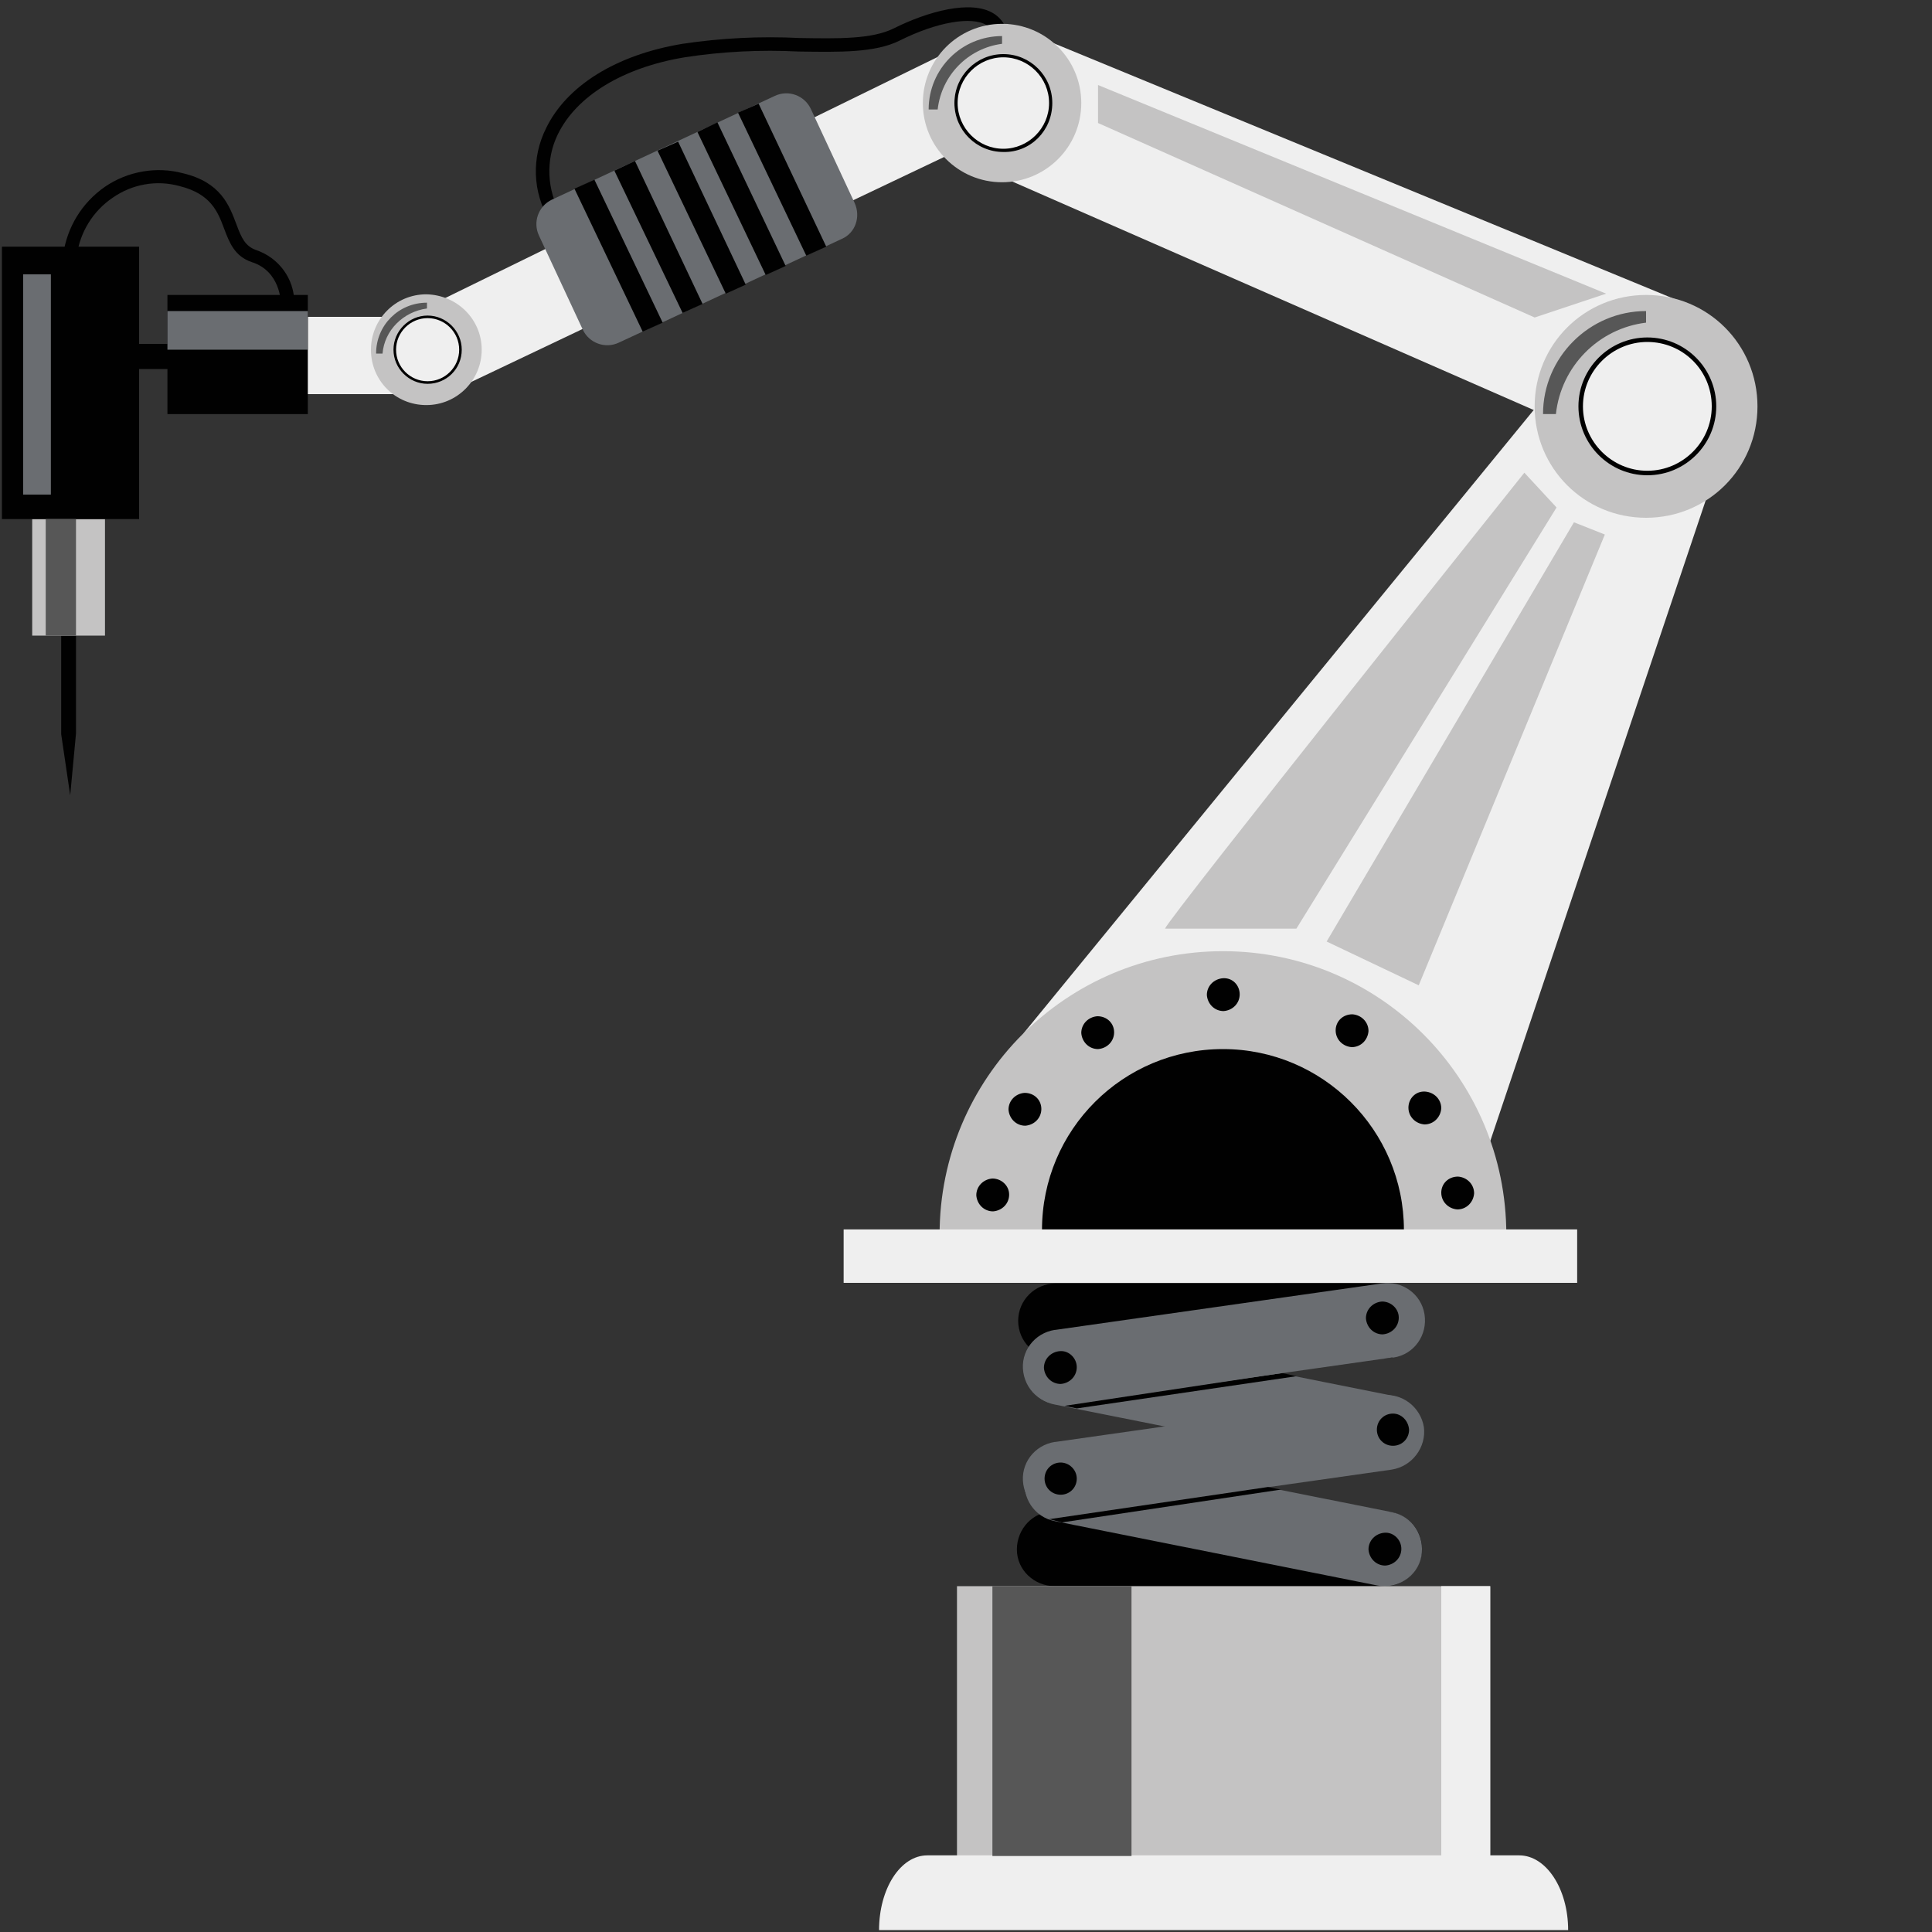 <?xml version="1.0" encoding="utf-8"?>
<!-- Generator: Adobe Illustrator 25.0.1, SVG Export Plug-In . SVG Version: 6.00 Build 0)  -->
<svg version="1.1" id="Group_30" xmlns="http://www.w3.org/2000/svg" xmlns:xlink="http://www.w3.org/1999/xlink" x="0px" y="0px"
	 viewBox="0 0 300 300" style="enable-background:new 0 0 300 300;" xml:space="preserve">
<rect x="0" y="0" width="300" height="300" fill="#333333" stroke="none"/>
<style type="text/css">
	.st0{clip-path:url(#SVGID_2_);}
	.st1{fill:#010101;}
	.st2{fill:#C4C3C3;}
	.st3{fill:#EFEFEF;}
	.st4{fill:#6A6D71;}
	.st5{fill:#575757;}
</style>
<g>
	<defs>
		<rect id="SVGID_1_" x="0.3" y="1.1" width="272.6" height="298.6"/>
	</defs>
	<clipPath id="SVGID_2_">
		<use xlink:href="#SVGID_1_"  style="overflow:visible;"/>
	</clipPath>
	<g id="Group_29" class="st0">
		<path id="Path_67" class="st1" d="M85.3,34.2c-2.6-4.4-2.8-9.7-0.5-14.3C88,13.3,95.7,8.5,106,6.8c6-0.9,12.1-1.2,18.1-0.9
			c6.1,0.1,11.3,0.2,14.7-1.5c5.2-2.6,12-4.5,15.5-2.3c1.6,1,2.5,2.9,2.3,4.8l-2.1,0c0.2-1.1-0.3-2.3-1.3-3
			c-2.3-1.4-7.7-0.5-13.5,2.4c-3.8,1.9-9.3,1.8-15.7,1.7c-5.9-0.3-11.9,0-17.7,0.9c-9.6,1.6-16.8,6-19.7,12
			c-1.9,3.9-1.7,8.6,0.5,12.4L85.3,34.2z"/>
		<path id="Path_68" class="st1" d="M45.7,47h-2.1c0-0.2-0.1-4.9-4.5-6.3c-2.7-0.9-3.5-3.1-4.3-5.2c-1-2.7-2.1-5.4-6.9-6.6
			c-3.6-1-7.4-0.3-10.4,1.8c-3.1,2.1-5.1,5.4-5.6,9.1l-2.1-0.2c0.6-4.3,2.9-8.1,6.5-10.6c3.5-2.4,8-3.2,12.1-2.1
			c5.9,1.4,7.2,5,8.3,7.9c0.8,2.2,1.4,3.4,3,4C43.3,40,45.7,43.3,45.7,47"/>
		<path id="Path_69" class="st1" d="M9.5,98.7V114l1.4,9.5l0.9-9.6V98.7H9.5z"/>
		<rect id="Rectangle_20" x="5" y="80.6" class="st2" width="11.3" height="18.1"/>
		<rect id="Rectangle_21" x="31.2" y="49.2" class="st3" width="38.3" height="12"/>
		<path id="Path_70" class="st3" d="M145.9,8.7L65,48.3l6.3,11.9L155.8,20L145.9,8.7z"/>
		<path id="Path_71" class="st3" d="M239.6,64.3l-92.2-40.4l8.9-20.2l104.6,43.1L239.6,64.3z"/>
		<path id="Path_72" class="st3" d="M158.9,160.5L158.9,160.5l88.8-108.5l21.7,12.2l-38,113L158.9,160.5z"/>
		<path id="Path_73" class="st2" d="M189.9,147.7c24.3,0,44,19.7,44,44l0,0h-88C145.9,167.4,165.6,147.7,189.9,147.7
			C189.9,147.7,189.9,147.7,189.9,147.7"/>
		<path id="Path_74" class="st1" d="M189.9,162.9c15.5,0,28.1,12.6,28.1,28.1h-56.2C161.8,175.4,174.4,162.9,189.9,162.9"/>
		<rect id="Rectangle_22" x="131" y="190.9" class="st3" width="113.9" height="8.3"/>
		<path id="Path_75" class="st1" d="M214.9,246.3h-51.1c-3.2,0-5.9-2.5-5.9-5.7c0-3.2,2.5-5.9,5.7-5.9c0.1,0,0.1,0,0.2,0h51.1
			c3.2,0,5.9,2.5,5.9,5.7c0,3.2-2.5,5.9-5.7,5.9C215,246.3,214.9,246.3,214.9,246.3"/>
		<path id="Path_76" class="st1" d="M215,210.9h-51.1c-3.2,0-5.8-2.6-5.8-5.8c0-3.2,2.6-5.8,5.8-5.8H215c3.2,0,5.8,2.6,5.8,5.8
			C220.8,208.3,218.2,210.9,215,210.9L215,210.9"/>
		<path id="Path_77" class="st4" d="M213.9,246.2l-50.1-10c-3.2-0.6-5.2-3.7-4.6-6.8c0.6-3.2,3.7-5.2,6.8-4.6l0,0l50.1,10
			c3.2,0.6,5.2,3.7,4.6,6.9C220.1,244.8,217,246.8,213.9,246.2"/>
		<path id="Path_78" class="st4" d="M213.9,228.1l-50.1-10c-3.2-0.6-5.2-3.7-4.6-6.8c0.6-3.2,3.7-5.2,6.8-4.6l50.1,10
			c3.2,0.6,5.2,3.7,4.6,6.9C220.1,226.7,217,228.7,213.9,228.1"/>
		<path id="Path_79" class="st4" d="M216.1,228.2l-50.6,7.2c-3.2,0.5-6.1-1.7-6.6-4.9c-0.5-3.2,1.7-6.1,4.9-6.6c0,0,0.1,0,0.1,0
			l50.6-7.2c3.2-0.5,6.1,1.8,6.6,4.9C221.5,224.7,219.3,227.7,216.1,228.2"/>
		<path id="Path_80" class="st1" d="M167.2,218.7l34.1-5l-2.2-0.5l-33.8,5.1L167.2,218.7z"/>
		<path id="Path_81" class="st4" d="M216.1,210.8l-50.6,7.2c-3.2,0.5-6.1-1.7-6.6-4.9c-0.5-3.2,1.7-6.1,4.9-6.6c0,0,0.1,0,0.1,0
			l50.6-7.2c3.2-0.5,6.2,1.6,6.7,4.8c0.5,3.2-1.6,6.2-4.8,6.7C216.2,210.8,216.1,210.8,216.1,210.8"/>
		<rect id="Rectangle_23" x="148.6" y="246.3" class="st2" width="82.8" height="41.9"/>
		<rect id="Rectangle_24" x="223.8" y="246.3" class="st3" width="7.6" height="41.9"/>
		<path id="Path_82" class="st3" d="M235.9,288.1H144c-4.2,0-7.5,5.2-7.5,11.6h107C243.5,293.3,240.1,288.1,235.9,288.1"/>
		<path id="Path_83" class="st2" d="M272.9,63.1c0,9.6-7.7,17.3-17.3,17.3c-9.6,0-17.3-7.7-17.3-17.3s7.7-17.3,17.3-17.3
			c0,0,0,0,0,0C265.2,45.8,272.9,53.5,272.9,63.1"/>
		<path id="Path_84" class="st3" d="M266,63.1c0,5.7-4.6,10.4-10.3,10.4c-5.7,0-10.4-4.6-10.4-10.3c0-5.7,4.6-10.4,10.3-10.4
			c0,0,0,0,0,0C261.3,52.7,266,57.3,266,63.1"/>
		<path id="Path_85" class="st1" d="M266.5,63.1c0-5.9-4.8-10.7-10.7-10.7c-5.9,0-10.7,4.8-10.7,10.7c0,5.9,4.8,10.7,10.7,10.7
			c0,0,0,0,0,0C261.7,73.8,266.5,69,266.5,63.1 M265.8,63.1c0,5.5-4.5,10-10,10c-5.5,0-10-4.5-10-10c0-5.5,4.5-10,10-10c0,0,0,0,0,0
			C261.3,53.1,265.8,57.5,265.8,63.1"/>
		<path id="Path_86" class="st5" d="M255.6,50.1v-1.8c-8.8,0-16,7.2-16,16h2C242.4,56.9,248.2,51,255.6,50.1"/>
		<path id="Path_87" class="st2" d="M167.9,16c0,6.8-5.5,12.3-12.3,12.3c-6.8,0-12.3-5.5-12.3-12.3c0-6.8,5.5-12.3,12.3-12.3
			c0,0,0,0,0,0C162.4,3.7,167.9,9.2,167.9,16C167.9,16,167.9,16,167.9,16"/>
		<path id="Path_88" class="st3" d="M163,16c0,4.1-3.3,7.4-7.4,7.4c-4.1,0-7.4-3.3-7.4-7.4c0-4.1,3.3-7.4,7.4-7.4c0,0,0,0,0,0
			C159.7,8.7,163,12,163,16C163,16,163,16,163,16"/>
		<path id="Path_89" class="st1" d="M163.4,16c0-4.2-3.4-7.6-7.6-7.6c-4.2,0-7.6,3.4-7.6,7.6s3.4,7.6,7.6,7.6c0,0,0,0,0,0
			C160,23.7,163.4,20.3,163.4,16 M162.9,16c0,3.9-3.2,7.1-7.1,7.1c-3.9,0-7.1-3.2-7.1-7.1c0-3.9,3.2-7.1,7.1-7.1c0,0,0,0,0,0
			C159.7,8.9,162.9,12.1,162.9,16"/>
		<path id="Path_90" class="st5" d="M155.6,6.8V5.6c-6.3,0-11.4,5.1-11.4,11.4l0,0h1.4C146.2,11.7,150.3,7.5,155.6,6.8"/>
		<path id="Path_91" class="st2" d="M74.8,54.3c0,4.7-3.8,8.6-8.6,8.6s-8.6-3.8-8.6-8.6c0-4.7,3.8-8.6,8.6-8.6c0,0,0,0,0,0
			C71,45.8,74.8,49.6,74.8,54.3C74.8,54.3,74.8,54.3,74.8,54.3"/>
		<path id="Path_92" class="st3" d="M71.4,54.3c0,2.8-2.3,5.1-5.1,5.1c-2.8,0-5.1-2.3-5.1-5.1c0-2.8,2.3-5.1,5.1-5.1c0,0,0,0,0,0
			C69.1,49.2,71.4,51.5,71.4,54.3L71.4,54.3"/>
		<path id="Path_93" class="st1" d="M71.7,54.3c0-2.9-2.4-5.3-5.3-5.3c-2.9,0-5.3,2.4-5.3,5.3c0,2.9,2.4,5.3,5.3,5.3c0,0,0,0,0,0
			C69.3,59.6,71.7,57.3,71.7,54.3 M71.3,54.3c0,2.7-2.2,4.9-4.9,4.9c-2.7,0-4.9-2.2-4.9-4.9c0-2.7,2.2-4.9,4.9-4.9c0,0,0,0,0,0
			C69.1,49.4,71.3,51.6,71.3,54.3"/>
		<path id="Path_94" class="st5" d="M66.3,47.9V47c-4.4,0-7.9,3.5-7.9,7.9h1C59.7,51.3,62.6,48.4,66.3,47.9"/>
		<path id="Path_95" class="st1" d="M217.2,204.6c0,1.4-1.1,2.5-2.5,2.6c-1.4,0-2.5-1.1-2.6-2.5c0-1.4,1.1-2.5,2.5-2.6c0,0,0,0,0,0
			C216,202.1,217.2,203.2,217.2,204.6"/>
		<path id="Path_96" class="st1" d="M192.5,154.4c0,1.4-1.1,2.5-2.5,2.6c-1.4,0-2.5-1.1-2.6-2.5c0-1.4,1.1-2.5,2.5-2.6c0,0,0,0,0,0
			C191.4,151.8,192.5,153,192.5,154.4"/>
		<path id="Path_97" class="st1" d="M156.7,185.5c0,1.4-1.1,2.5-2.5,2.6c-1.4,0-2.5-1.1-2.6-2.5c0-1.4,1.1-2.5,2.5-2.6c0,0,0,0,0,0
			C155.5,183,156.7,184.1,156.7,185.5"/>
		<path id="Path_98" class="st1" d="M161.7,172.2c0,1.4-1.1,2.5-2.5,2.6c-1.4,0-2.5-1.1-2.6-2.5c0-1.4,1.1-2.5,2.5-2.6c0,0,0,0,0,0
			C160.6,169.7,161.7,170.8,161.7,172.2"/>
		<path id="Path_99" class="st1" d="M173,160.3c0,1.4-1.1,2.5-2.5,2.6c-1.4,0-2.5-1.1-2.6-2.5c0-1.4,1.1-2.5,2.5-2.6c0,0,0,0,0,0
			C171.9,157.8,173,158.9,173,160.3"/>
		<path id="Path_100" class="st1" d="M223.8,185.2c0,1.4,1.1,2.5,2.5,2.6c1.4,0,2.5-1.1,2.6-2.5c0-1.4-1.1-2.5-2.5-2.6c0,0,0,0,0,0
			C224.9,182.7,223.8,183.8,223.8,185.2C223.8,185.2,223.8,185.2,223.8,185.2"/>
		<path id="Path_101" class="st1" d="M218.7,172c0,1.4,1.1,2.5,2.5,2.6c1.4,0,2.5-1.1,2.6-2.5c0-1.4-1.1-2.5-2.5-2.6c0,0,0,0,0,0
			C219.8,169.4,218.7,170.6,218.7,172"/>
		<path id="Path_102" class="st1" d="M207.4,160c0,1.4,1.1,2.5,2.5,2.6c1.4,0,2.5-1.1,2.6-2.5c0-1.4-1.1-2.5-2.5-2.6c0,0,0,0,0,0
			C208.5,157.5,207.4,158.6,207.4,160C207.4,160,207.4,160,207.4,160"/>
		<path id="Path_103" class="st1" d="M167.2,212.3c0,1.4-1.1,2.5-2.5,2.6c-1.4,0-2.5-1.1-2.6-2.5c0-1.4,1.1-2.5,2.5-2.6c0,0,0,0,0,0
			C166,209.7,167.2,210.9,167.2,212.3"/>
		<path id="Path_104" class="st1" d="M218.8,222c0,1.4-1.1,2.5-2.5,2.5c-1.4,0-2.5-1.1-2.5-2.5c0-1.4,1.1-2.5,2.5-2.5c0,0,0,0,0,0
			C217.6,219.5,218.7,220.6,218.8,222C218.8,222,218.8,222,218.8,222"/>
		<path id="Path_105" class="st1" d="M167.2,229.6c0,1.4-1.1,2.5-2.5,2.5c-1.4,0-2.5-1.1-2.5-2.5c0-1.4,1.1-2.5,2.5-2.5c0,0,0,0,0,0
			C166,227.1,167.2,228.2,167.2,229.6C167.2,229.6,167.2,229.6,167.2,229.6"/>
		<path id="Path_106" class="st1" d="M217.6,240.5c0,1.4-1.1,2.5-2.5,2.6c-1.4,0-2.5-1.1-2.6-2.5c0-1.4,1.1-2.5,2.5-2.6c0,0,0,0,0,0
			C216.4,237.9,217.6,239.1,217.6,240.5"/>
		<path id="Path_107" class="st1" d="M196.9,230.9l-34,5l2,0.5l34-5.1L196.9,230.9z"/>
		<path id="Path_108" class="st4" d="M130.7,37.1L96.1,53.2c-2.1,1-4.6,0.1-5.6-2l-6.8-14.6c-1-2.1-0.1-4.6,2-5.6l34.6-16.1
			c2.1-1,4.6-0.1,5.6,2l6.8,14.6C133.7,33.7,132.8,36.2,130.7,37.1"/>
		<path id="Path_109" class="st1" d="M89.2,29.3l10.6,22.2l3.1-1.4L92.3,27.9L89.2,29.3z"/>
		<path id="Path_110" class="st1" d="M95.4,26.5L106,48.6l3.1-1.4L98.6,25L95.4,26.5z"/>
		<path id="Path_111" class="st1" d="M102.1,23.4l10.6,22.2l3.1-1.4l-10.5-22.2L102.1,23.4z"/>
		<path id="Path_112" class="st1" d="M108.3,20.5l10.6,22.2l3.1-1.4L111.4,19L108.3,20.5z"/>
		<path id="Path_113" class="st1" d="M114.6,17.5l10.6,22.2l3.1-1.4l-10.5-22.2L114.6,17.5z"/>
		<rect id="Rectangle_25" x="17.7" y="53.4" class="st1" width="15.5" height="3.9"/>
		<rect id="Rectangle_26" x="0.3" y="38.3" class="st1" width="21.3" height="42.3"/>
		<rect id="Rectangle_27" x="26" y="45.8" class="st1" width="21.8" height="18.5"/>
		<rect id="Rectangle_28" x="3.6" y="42.6" class="st4" width="4.3" height="34.2"/>
		<path id="Path_114" class="st2" d="M180.9,144.2c0.6-1.7,55.8-70.8,55.8-70.8l5,5.4l-40.4,65.4H180.9z"/>
		<path id="Path_115" class="st2" d="M170.5,13.2c0,0.8,0,5.9,0,5.9l67.8,30.2l11.1-3.7L170.5,13.2z"/>
		<rect id="Rectangle_29" x="154.1" y="246.3" class="st5" width="21.6" height="41.9"/>
		<rect id="Rectangle_30" x="7.1" y="80.6" class="st5" width="4.7" height="18.1"/>
		<rect id="Rectangle_31" x="26" y="48.3" class="st4" width="21.8" height="6"/>
		<path id="Path_116" class="st2" d="M244.4,81.1L206,146.2l14.3,6.8l28.9-70L244.4,81.1z"/>
	</g>
</g>
</svg>
